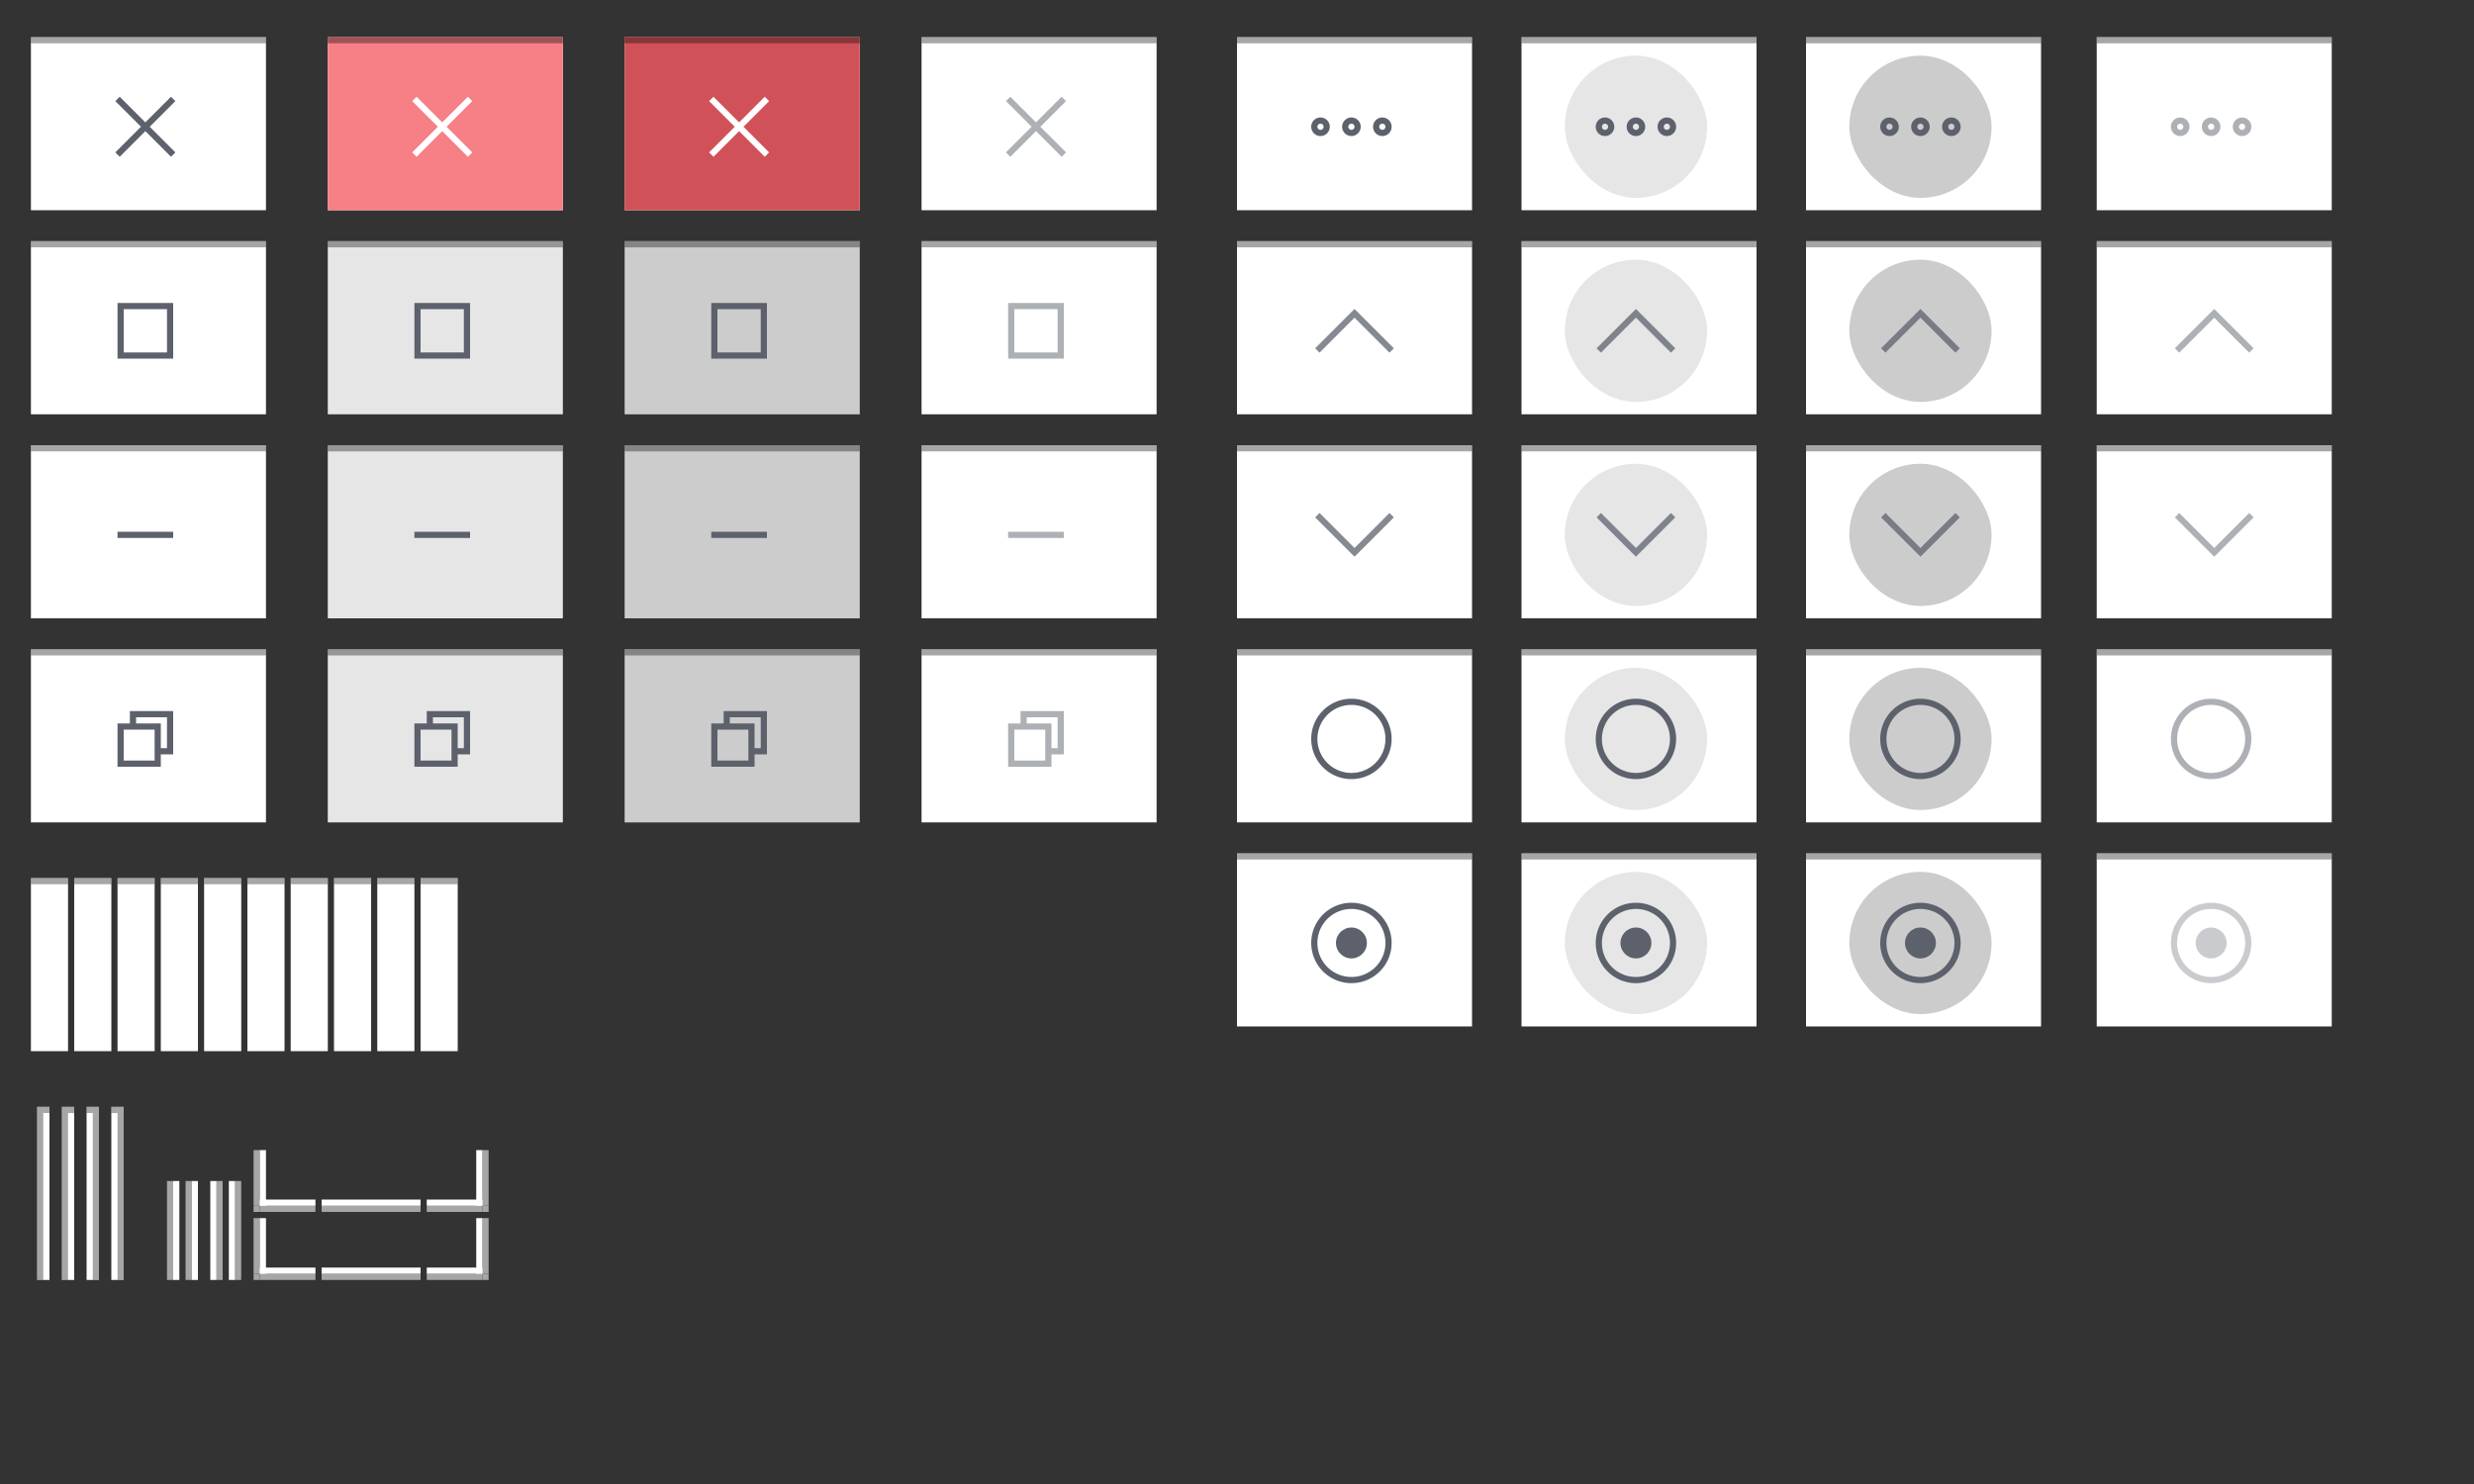 <?xml version="1.0" encoding="UTF-8" standalone="no"?>
<svg
   width="400"
   height="240"
   viewBox="0 0 400 240"
   id="svg2"
   version="1.1"
   inkscape:version="1.2.2 (b0a8486541, 2022-12-01)"
   sodipodi:docname="assets-Win-Light.svg"
   xmlns:inkscape="http://www.inkscape.org/namespaces/inkscape"
   xmlns:sodipodi="http://sodipodi.sourceforge.net/DTD/sodipodi-0.dtd"
   xmlns:xlink="http://www.w3.org/1999/xlink"
   xmlns="http://www.w3.org/2000/svg"
   xmlns:svg="http://www.w3.org/2000/svg"
   xmlns:rdf="http://www.w3.org/1999/02/22-rdf-syntax-ns#"
   xmlns:cc="http://creativecommons.org/ns#"
   xmlns:dc="http://purl.org/dc/elements/1.1/">
  <rect x="0" y="0" width="400" height="240" fill="#333333" stroke="none"/>
  <defs
     id="defs4" />
  <sodipodi:namedview
     id="base"
     pagecolor="#bbbbbb"
     bordercolor="#666666"
     borderopacity="1.0"
     inkscape:pageopacity="0"
     inkscape:pageshadow="2"
     inkscape:zoom="4"
     inkscape:cx="62.875"
     inkscape:cy="24.5"
     inkscape:document-units="px"
     inkscape:current-layer="layer1"
     showgrid="false"
     units="px"
     inkscape:snap-bbox="true"
     inkscape:bbox-paths="true"
     inkscape:bbox-nodes="true"
     inkscape:snap-bbox-edge-midpoints="true"
     inkscape:snap-bbox-midpoints="false"
     inkscape:object-paths="true"
     inkscape:snap-intersection-paths="false"
     inkscape:object-nodes="true"
     inkscape:snap-nodes="true"
     fit-margin-top="10"
     fit-margin-left="10"
     fit-margin-right="10"
     fit-margin-bottom="10"
     showguides="true"
     inkscape:guide-bbox="true"
     inkscape:window-width="1920"
     inkscape:window-height="1016"
     inkscape:window-x="0"
     inkscape:window-y="32"
     inkscape:window-maximized="1"
     inkscape:snap-global="true"
     inkscape:document-rotation="0"
     inkscape:showpageshadow="2"
     inkscape:pagecheckerboard="0"
     inkscape:deskcolor="#bbbbbb">
    <inkscape:grid
       type="xygrid"
       id="grid4136"
       originx="5"
       originy="-288" />
  </sodipodi:namedview>
  <g
     inkscape:label="Ebene 1"
     inkscape:groupmode="layer"
     id="layer1"
     transform="translate(5,-514.362)">
    <g
       id="bottom-left-active"
       transform="translate(-6,-29)">
      <path
         style="opacity:1;fill:#a6a6a6;fill-opacity:1;stroke:none;stroke-width:0.333;stroke-linecap:butt;stroke-linejoin:round;stroke-miterlimit:4;stroke-dasharray:none;stroke-dashoffset:0;stroke-opacity:1"
         d="m 42,738.362 v 0.667 0.333 H 42.333 43 v -1 z"
         id="123"
         inkscape:connector-curvature="0"
         sodipodi:nodetypes="ccccccc" />
      <path
         style="opacity:1;fill:#a6a6a6;fill-opacity:1;stroke:none;stroke-width:1;stroke-linecap:butt;stroke-linejoin:round;stroke-miterlimit:4;stroke-dasharray:none;stroke-dashoffset:0;stroke-opacity:1"
         d="m 42,729.362 v 6 3 H 42.333 43 v -9 z"
         id="path1037"
         inkscape:connector-curvature="0"
         sodipodi:nodetypes="ccccccc" />
      <path
         style="opacity:1;fill:#a6a6a6;fill-opacity:1;stroke:none;stroke-width:1;stroke-linecap:butt;stroke-linejoin:round;stroke-miterlimit:4;stroke-dasharray:none;stroke-dashoffset:0;stroke-opacity:1"
         d="M 52,738.362 H 46 43 v 0.333 0.667 h 9 z"
         id="path1039"
         inkscape:connector-curvature="0"
         sodipodi:nodetypes="ccccccc" />
      <path
         style="opacity:1;fill:#ffffff;fill-opacity:1;stroke:none;stroke-width:1;stroke-linecap:butt;stroke-linejoin:round;stroke-miterlimit:4;stroke-dasharray:none;stroke-dashoffset:0;stroke-opacity:1"
         d="m 43,729.362 v 6 3 H 43.333 44 v -9 z"
         id="path1072"
         inkscape:connector-curvature="0"
         sodipodi:nodetypes="ccccccc" />
      <path
         style="opacity:1;fill:#ffffff;fill-opacity:1;stroke:none;stroke-width:1;stroke-linecap:butt;stroke-linejoin:round;stroke-miterlimit:4;stroke-dasharray:none;stroke-dashoffset:0;stroke-opacity:1"
         d="M 52,737.362 H 46 43 v 0.333 0.667 h 9 z"
         id="path1074"
         inkscape:connector-curvature="0"
         sodipodi:nodetypes="ccccccc" />
    </g>
    <g
       id="bottom-left-inactive"
       transform="translate(-6,-29)">
      <path
         style="opacity:1;fill:#a6a6a6;fill-opacity:1;stroke:none;stroke-width:0.333;stroke-linecap:butt;stroke-linejoin:round;stroke-miterlimit:4;stroke-dasharray:none;stroke-dashoffset:0;stroke-opacity:1"
         d="m 42,749.362 v 0.667 0.333 H 42.333 43 v -1 z"
         id="567"
         inkscape:connector-curvature="0"
         sodipodi:nodetypes="ccccccc" />
      <path
         style="opacity:1;fill:#a6a6a6;fill-opacity:1;stroke:none;stroke-width:1;stroke-linecap:butt;stroke-linejoin:round;stroke-miterlimit:4;stroke-dasharray:none;stroke-dashoffset:0;stroke-opacity:1"
         d="m 42,740.362 v 6 3 H 42.333 43 v -9 z"
         id="path1041"
         inkscape:connector-curvature="0"
         sodipodi:nodetypes="ccccccc" />
      <path
         style="opacity:1;fill:#a6a6a6;fill-opacity:1;stroke:none;stroke-width:1;stroke-linecap:butt;stroke-linejoin:round;stroke-miterlimit:4;stroke-dasharray:none;stroke-dashoffset:0;stroke-opacity:1"
         d="M 52,749.362 H 46 43 v 0.333 0.667 h 9 z"
         id="path1043"
         inkscape:connector-curvature="0"
         sodipodi:nodetypes="ccccccc" />
      <path
         style="opacity:1;fill:#ffffff;fill-opacity:1;stroke:none;stroke-width:1;stroke-linecap:butt;stroke-linejoin:round;stroke-miterlimit:4;stroke-dasharray:none;stroke-dashoffset:0;stroke-opacity:1"
         d="M 52,748.362 H 46 43 v 0.333 0.667 h 9 z"
         id="path1076"
         inkscape:connector-curvature="0"
         sodipodi:nodetypes="ccccccc" />
      <path
         style="opacity:1;fill:#ffffff;fill-opacity:1;stroke:none;stroke-width:1;stroke-linecap:butt;stroke-linejoin:round;stroke-miterlimit:4;stroke-dasharray:none;stroke-dashoffset:0;stroke-opacity:1"
         d="m 43,740.362 v 6 3 H 43.333 44 v -9 z"
         id="path1078"
         inkscape:connector-curvature="0"
         sodipodi:nodetypes="ccccccc" />
    </g>
    <g
       id="bottom-right-active"
       transform="translate(-6,-29)">
      <path
         style="opacity:1;fill:#a6a6a6;fill-opacity:1;stroke:none;stroke-width:0.333;stroke-linecap:butt;stroke-linejoin:round;stroke-miterlimit:4;stroke-dasharray:none;stroke-dashoffset:0;stroke-opacity:1"
         d="m 79,738.362 v 1 H 79.667 80 v -0.333 -0.667 z"
         id="234"
         inkscape:connector-curvature="0"
         sodipodi:nodetypes="ccccccc" />
      <path
         style="opacity:1;fill:#a6a6a6;fill-opacity:1;stroke:none;stroke-width:1;stroke-linecap:butt;stroke-linejoin:round;stroke-miterlimit:4;stroke-dasharray:none;stroke-dashoffset:0;stroke-opacity:1"
         d="m 80,729.362 v 6 3 H 79.667 79 v -9 z"
         id="path1045"
         inkscape:connector-curvature="0"
         sodipodi:nodetypes="ccccccc" />
      <path
         style="opacity:1;fill:#a6a6a6;fill-opacity:1;stroke:none;stroke-width:1;stroke-linecap:butt;stroke-linejoin:round;stroke-miterlimit:4;stroke-dasharray:none;stroke-dashoffset:0;stroke-opacity:1"
         d="M 70,738.362 H 76 79 v 0.333 0.667 h -9 z"
         id="path1047"
         inkscape:connector-curvature="0"
         sodipodi:nodetypes="ccccccc" />
      <path
         style="opacity:1;fill:#ffffff;fill-opacity:1;stroke:none;stroke-width:1;stroke-linecap:butt;stroke-linejoin:round;stroke-miterlimit:4;stroke-dasharray:none;stroke-dashoffset:0;stroke-opacity:1"
         d="M 70,737.362 H 76 79 v 0.333 0.667 h -9 z"
         id="path1080"
         inkscape:connector-curvature="0"
         sodipodi:nodetypes="ccccccc" />
      <path
         style="opacity:1;fill:#ffffff;fill-opacity:1;stroke:none;stroke-width:1;stroke-linecap:butt;stroke-linejoin:round;stroke-miterlimit:4;stroke-dasharray:none;stroke-dashoffset:0;stroke-opacity:1"
         d="m 79,729.362 v 6 3 H 78.667 78 v -9 z"
         id="path1084"
         inkscape:connector-curvature="0"
         sodipodi:nodetypes="ccccccc" />
    </g>
    <g
       id="bottom-right-inactive"
       transform="translate(-6,-29)">
      <path
         style="opacity:1;fill:#a6a6a6;fill-opacity:1;stroke:none;stroke-width:0.333;stroke-linecap:butt;stroke-linejoin:round;stroke-miterlimit:4;stroke-dasharray:none;stroke-dashoffset:0;stroke-opacity:1"
         d="m 79,749.362 v 1 H 79.667 80 v -0.333 -0.667 z"
         id="345"
         inkscape:connector-curvature="0"
         sodipodi:nodetypes="ccccccc" />
      <path
         style="opacity:1;fill:#a6a6a6;fill-opacity:1;stroke:none;stroke-width:1;stroke-linecap:butt;stroke-linejoin:round;stroke-miterlimit:4;stroke-dasharray:none;stroke-dashoffset:0;stroke-opacity:1"
         d="m 80,740.362 v 6 3 H 79.667 79 v -9 z"
         id="path1049"
         inkscape:connector-curvature="0"
         sodipodi:nodetypes="ccccccc" />
      <path
         style="opacity:1;fill:#a6a6a6;fill-opacity:1;stroke:none;stroke-width:1;stroke-linecap:butt;stroke-linejoin:round;stroke-miterlimit:4;stroke-dasharray:none;stroke-dashoffset:0;stroke-opacity:1"
         d="M 70,749.362 H 76 79 v 0.333 0.667 h -9 z"
         id="path1051"
         inkscape:connector-curvature="0"
         sodipodi:nodetypes="ccccccc" />
      <path
         style="opacity:1;fill:#ffffff;fill-opacity:1;stroke:none;stroke-width:1;stroke-linecap:butt;stroke-linejoin:round;stroke-miterlimit:4;stroke-dasharray:none;stroke-dashoffset:0;stroke-opacity:1"
         d="M 70,748.362 H 76 79 v 0.333 0.667 h -9 z"
         id="path1082"
         inkscape:connector-curvature="0"
         sodipodi:nodetypes="ccccccc" />
      <path
         style="opacity:1;fill:#ffffff;fill-opacity:1;stroke:none;stroke-width:1;stroke-linecap:butt;stroke-linejoin:round;stroke-miterlimit:4;stroke-dasharray:none;stroke-dashoffset:0;stroke-opacity:1"
         d="m 79,740.362 v 6 3 H 78.667 78 v -9 z"
         id="path1086"
         inkscape:connector-curvature="0"
         sodipodi:nodetypes="ccccccc" />
    </g>
    <g
       id="left-active"
       transform="translate(-6,-29)">
      <rect
         style="opacity:1;fill:#a6a6a6;fill-opacity:1;stroke:none;stroke-width:1;stroke-linecap:butt;stroke-linejoin:round;stroke-miterlimit:4;stroke-dasharray:none;stroke-dashoffset:0;stroke-opacity:1"
         id="34234"
         width="1"
         height="16"
         x="-29"
         y="734.362"
         inkscape:label="#rect4138-3"
         transform="scale(-1,1)" />
      <rect
         style="opacity:1;fill:#ffffff;fill-opacity:1;stroke:none;stroke-width:1;stroke-linecap:butt;stroke-linejoin:round;stroke-miterlimit:4;stroke-dasharray:none;stroke-dashoffset:0;stroke-opacity:1"
         id="rect1045"
         width="1"
         height="16"
         x="-30"
         y="734.362"
         inkscape:label="#rect4138-3"
         transform="scale(-1,1)" />
    </g>
    <g
       id="left-inactive"
       transform="translate(-6,-29)">
      <rect
         style="opacity:1;fill:#a6a6a6;fill-opacity:1;stroke:none;stroke-width:1;stroke-linecap:butt;stroke-linejoin:round;stroke-miterlimit:4;stroke-dasharray:none;stroke-dashoffset:0;stroke-opacity:1"
         id="2445"
         width="1"
         height="16"
         x="-32"
         y="734.362"
         inkscape:label="#rect4138-3"
         transform="scale(-1,1)" />
      <rect
         style="opacity:1;fill:#ffffff;fill-opacity:1;stroke:none;stroke-width:1;stroke-linecap:butt;stroke-linejoin:round;stroke-miterlimit:4;stroke-dasharray:none;stroke-dashoffset:0;stroke-opacity:1"
         id="rect1047"
         width="1"
         height="16"
         x="-33"
         y="734.362"
         inkscape:label="#rect4138-3"
         transform="scale(-1,1)" />
    </g>
    <g
       id="right-active"
       transform="translate(-6,-29)">
      <rect
         style="opacity:1;fill:#a6a6a6;fill-opacity:1;stroke:none;stroke-width:1;stroke-linecap:butt;stroke-linejoin:round;stroke-miterlimit:4;stroke-dasharray:none;stroke-dashoffset:0;stroke-opacity:1"
         id="54656"
         width="1"
         height="16"
         x="-37"
         y="734.362"
         inkscape:label="#rect4138-3"
         transform="scale(-1,1)" />
      <rect
         style="opacity:1;fill:#ffffff;fill-opacity:1;stroke:none;stroke-width:1;stroke-linecap:butt;stroke-linejoin:round;stroke-miterlimit:4;stroke-dasharray:none;stroke-dashoffset:0;stroke-opacity:1"
         id="rect1049"
         width="1"
         height="16"
         x="-36"
         y="734.362"
         inkscape:label="#rect4138-3"
         transform="scale(-1,1)" />
    </g>
    <g
       id="right-inactive"
       transform="translate(-6,-29)">
      <rect
         style="opacity:1;fill:#a6a6a6;fill-opacity:1;stroke:none;stroke-width:1;stroke-linecap:butt;stroke-linejoin:round;stroke-miterlimit:4;stroke-dasharray:none;stroke-dashoffset:0;stroke-opacity:1"
         id="8657"
         width="1"
         height="16"
         x="-40"
         y="734.362"
         inkscape:label="#rect4138-3"
         transform="scale(-1,1)" />
      <rect
         style="opacity:1;fill:#ffffff;fill-opacity:1;stroke:none;stroke-width:1;stroke-linecap:butt;stroke-linejoin:round;stroke-miterlimit:4;stroke-dasharray:none;stroke-dashoffset:0;stroke-opacity:1"
         id="rect1051"
         width="1"
         height="16"
         x="-39"
         y="734.362"
         inkscape:label="#rect4138-3"
         transform="scale(-1,1)" />
    </g>
    <g
       id="bottom-active"
       transform="translate(-6,-29)">
      <rect
         style="opacity:1;fill:#a6a6a6;fill-opacity:1;stroke:none;stroke-width:0.577;stroke-linecap:butt;stroke-linejoin:round;stroke-miterlimit:4;stroke-dasharray:none;stroke-dashoffset:0;stroke-opacity:1"
         id="5545"
         width="1"
         height="16"
         x="-739.362"
         y="-69"
         inkscape:label="#rect4138-3"
         transform="matrix(0,-1,-1,0,0,0)" />
      <rect
         style="opacity:1;fill:#ffffff;fill-opacity:1;stroke:none;stroke-width:0.577;stroke-linecap:butt;stroke-linejoin:round;stroke-miterlimit:4;stroke-dasharray:none;stroke-dashoffset:0;stroke-opacity:1"
         id="rect1088"
         width="1"
         height="16"
         x="-738.362"
         y="-69"
         inkscape:label="#rect4138-3"
         transform="matrix(0,-1,-1,0,0,0)" />
    </g>
    <g
       id="bottom-inactive"
       transform="translate(-6,-18)">
      <rect
         style="opacity:1;fill:#a6a6a6;fill-opacity:1;stroke:none;stroke-width:0.577;stroke-linecap:butt;stroke-linejoin:round;stroke-miterlimit:4;stroke-dasharray:none;stroke-dashoffset:0;stroke-opacity:1"
         id="rect1094"
         width="1"
         height="16"
         x="-739.362"
         y="-69"
         inkscape:label="#rect4138-3"
         transform="matrix(0,-1,-1,0,0,0)" />
      <rect
         style="opacity:1;fill:#ffffff;fill-opacity:1;stroke:none;stroke-width:0.577;stroke-linecap:butt;stroke-linejoin:round;stroke-miterlimit:4;stroke-dasharray:none;stroke-dashoffset:0;stroke-opacity:1"
         id="rect1096"
         width="1"
         height="16"
         x="-738.362"
         y="-69"
         inkscape:label="#rect4138-3"
         transform="matrix(0,-1,-1,0,0,0)" />
    </g>
    <use
       x="0"
       y="0"
       xlink:href="#g4206"
       id="title-1-active"
       transform="matrix(0.158,0,0,1,-0.158,99)"
       width="100%"
       height="100%"
       inkscape:label="#use4212"
       style="stroke-width:1.063" />
    <use
       x="0"
       y="0"
       xlink:href="#title-1-active"
       id="title-2-active"
       transform="translate(7)"
       width="100%"
       height="100%"
       inkscape:label="#use5296" />
    <use
       x="0"
       y="0"
       xlink:href="#title-1-active"
       id="title-3-active"
       transform="translate(14)"
       width="100%"
       height="100%"
       inkscape:label="#use5298" />
    <use
       x="0"
       y="0"
       xlink:href="#title-1-active"
       id="title-4-active"
       transform="translate(21)"
       width="100%"
       height="100%"
       inkscape:label="#use5300" />
    <use
       x="0"
       y="0"
       xlink:href="#title-1-active"
       id="title-5-active"
       transform="translate(28)"
       width="100%"
       height="100%"
       inkscape:label="#use5302" />
    <use
       x="0"
       y="0"
       xlink:href="#title-1-active"
       id="title-1-inactive"
       transform="translate(35)"
       width="100%"
       height="100%"
       inkscape:label="#use5304" />
    <use
       x="0"
       y="0"
       xlink:href="#title-1-active"
       id="title-2-inactive"
       transform="translate(42)"
       width="100%"
       height="100%"
       inkscape:label="#use5306" />
    <use
       x="0"
       y="0"
       xlink:href="#title-1-active"
       id="title-3-inactive"
       transform="translate(49)"
       width="100%"
       height="100%"
       inkscape:label="#use5308" />
    <use
       x="0"
       y="0"
       xlink:href="#title-1-active"
       id="title-4-inactive"
       transform="translate(56)"
       width="100%"
       height="100%"
       inkscape:label="#use5310" />
    <use
       x="0"
       y="0"
       xlink:href="#title-1-active"
       id="title-5-inactive"
       transform="translate(63)"
       width="100%"
       height="100%"
       inkscape:label="#use5312" />
    <g
       id="top-left-active"
       inkscape:label="#g5352"
       transform="translate(-4,-33)">
      <path
         id="rect4138-9"
         d="m 6,174 -1,-1e-5 V 175 202 h 2 v -28 z"
         style="opacity:1;fill:#ffffff;fill-opacity:1;stroke:none;stroke-width:1;stroke-linecap:butt;stroke-linejoin:round;stroke-miterlimit:4;stroke-dasharray:none;stroke-dashoffset:0;stroke-opacity:1"
         inkscape:connector-curvature="0"
         transform="translate(0,552.362)"
         sodipodi:nodetypes="ccccccc" />
      <rect
         y="726.362"
         x="6"
         height="1"
         width="1"
         id="rect5348"
         style="opacity:0.35;fill:#000000;fill-opacity:1;stroke:none;stroke-width:1;stroke-linecap:butt;stroke-linejoin:round;stroke-miterlimit:4;stroke-dasharray:none;stroke-dashoffset:0;stroke-opacity:1" />
      <rect
         y="726.362"
         x="5.001"
         height="28"
         width="0.998"
         id="rect5350"
         style="opacity:0.35;fill:#000000;fill-opacity:1;stroke:none;stroke-width:5.285;stroke-linecap:butt;stroke-linejoin:round;stroke-miterlimit:4;stroke-dasharray:none;stroke-dashoffset:0;stroke-opacity:1" />
    </g>
    <use
       x="0"
       y="0"
       xlink:href="#top-left-active"
       id="top-left-inactive"
       transform="translate(4,-2.3617188e-5)"
       width="100%"
       height="100%"
       inkscape:label="#use5357" />
    <use
       x="0"
       y="0"
       xlink:href="#top-left-active"
       id="top-right-active"
       transform="matrix(-1,0,0,1,12,-2.3617188e-5)"
       width="100%"
       height="100%"
       inkscape:label="#use5359" />
    <use
       x="0"
       y="0"
       xlink:href="#top-left-active"
       id="top-right-inactive"
       transform="matrix(-1,0,0,1,16,-2.3617188e-5)"
       width="100%"
       height="100%"
       inkscape:label="#use5361" />
    <g
       id="hide-inactive"
       inkscape:label="#g290"
       transform="translate(44,-37)">
      <use
         height="100%"
         width="100%"
         transform="translate(99,66)"
         id="use4238"
         xlink:href="#g4206"
         y="0"
         x="0" />
      <g
         inkscape:label="#g630"
         style="display:inline;opacity:0.5"
         transform="translate(177,1320)"
         id="titlebutton-minimize-backdrop-c">
        <rect
           style="opacity:0;fill:#1f1f1f;fill-opacity:0.098;stroke:none;stroke-width:0.92;stroke-linecap:round;stroke-linejoin:miter;stroke-miterlimit:4;stroke-dasharray:none;stroke-opacity:1;paint-order:stroke fill markers"
           id="rect626"
           width="23"
           height="23"
           x="-70"
           y="-693.638"
           ry="11.5" />
        <rect
           style="opacity:1;fill:#5c616c;fill-opacity:1;stroke:none;stroke-width:0.471;stroke-linecap:round;stroke-linejoin:miter;stroke-miterlimit:4;stroke-dasharray:none;stroke-opacity:0.494;paint-order:stroke fill markers"
           id="rect628"
           width="9"
           height="1"
           x="-63"
           y="-682.638"
           ry="1.1965401e-05" />
      </g>
    </g>
    <g
       id="maximize-inactive"
       inkscape:label="#g266"
       transform="translate(44,-37)">
      <use
         height="100%"
         width="100%"
         transform="translate(99,33)"
         id="use4232"
         xlink:href="#g4206"
         y="0"
         x="0" />
      <g
         inkscape:label="#g636"
         style="display:inline;opacity:0.5"
         transform="translate(140,1288)"
         id="titlebutton-maximize-backdrop-c">
        <rect
           ry="11.5"
           y="-694.638"
           x="-33"
           height="23"
           width="23"
           id="rect632"
           style="opacity:0;fill:#1f1f1f;fill-opacity:0.098;stroke:none;stroke-width:0.92;stroke-linecap:round;stroke-linejoin:miter;stroke-miterlimit:4;stroke-dasharray:none;stroke-opacity:1;paint-order:stroke fill markers" />
        <path
           style="opacity:1;fill:#5c616c;fill-opacity:1;stroke:none;stroke-width:0.451;stroke-linecap:round;stroke-linejoin:miter;stroke-miterlimit:4;stroke-dasharray:none;stroke-opacity:0.494;paint-order:stroke fill markers"
           d="m -26,-687.638 v 9 h 9 v -9 z m 1,1 h 7 v 7 h -7 z"
           id="path634"
           inkscape:connector-curvature="0"
           sodipodi:nodetypes="cccccccccc" />
      </g>
    </g>
    <g
       id="close-inactive"
       inkscape:label="#g227"
       transform="translate(44,-37)">
      <use
         height="100%"
         width="100%"
         transform="translate(99,-2.2617187e-5)"
         id="use4218"
         xlink:href="#g4206"
         y="0"
         x="0" />
      <g
         inkscape:label="#g648"
         style="display:inline;opacity:0.5"
         transform="translate(98,1255)"
         id="titlebutton-close-backdrop-c">
        <rect
           style="opacity:0;fill:#ff5555;fill-opacity:1;stroke:none;stroke-width:0.92;stroke-linecap:round;stroke-linejoin:miter;stroke-miterlimit:4;stroke-dasharray:none;stroke-opacity:1;paint-order:stroke fill markers"
           id="rect644"
           width="23"
           height="23"
           x="9"
           y="-694.638"
           ry="11.5" />
        <path
           style="opacity:1;fill:#5c616c;fill-opacity:1;stroke:none;stroke-width:0.561;stroke-linecap:round;stroke-linejoin:miter;stroke-miterlimit:4;stroke-dasharray:none;stroke-opacity:0.494;paint-order:stroke fill markers"
           d="m 16.354,-687.991 -0.707,0.707 4.146,4.146 -4.146,4.146 0.707,0.707 4.146,-4.146 4.146,4.146 0.707,-0.707 -4.146,-4.146 4.146,-4.146 -0.707,-0.707 -4.146,4.146 z"
           id="path646"
           inkscape:connector-curvature="0" />
      </g>
    </g>
    <g
       id="hide-active"
       inkscape:label="#g1323"
       transform="translate(-1,-37)">
      <use
         height="100%"
         width="100%"
         transform="translate(0,66)"
         id="use4234"
         xlink:href="#g4206"
         y="0"
         x="0" />
      <g
         inkscape:label="#g678"
         id="titlebutton-minimize-c"
         transform="translate(78,1320)"
         style="display:inline">
        <rect
           ry="11.5"
           y="-693.638"
           x="-70"
           height="23"
           width="23"
           id="rect674"
           style="opacity:0;fill:#1f1f1f;fill-opacity:0.098;stroke:none;stroke-width:0.92;stroke-linecap:round;stroke-linejoin:miter;stroke-miterlimit:4;stroke-dasharray:none;stroke-opacity:1;paint-order:stroke fill markers" />
        <rect
           ry="1.1965401e-05"
           y="-682.638"
           x="-63"
           height="1"
           width="9"
           id="rect676"
           style="opacity:1;fill:#5c616c;fill-opacity:1;stroke:none;stroke-width:0.471;stroke-linecap:round;stroke-linejoin:miter;stroke-miterlimit:4;stroke-dasharray:none;stroke-opacity:0.494;paint-order:stroke fill markers" />
      </g>
    </g>
    <g
       id="maximize-active"
       inkscape:label="#g233"
       transform="translate(-1,-37)">
      <use
         height="100%"
         width="100%"
         transform="translate(0,33)"
         id="use4220"
         xlink:href="#g4206"
         y="0"
         x="0" />
      <g
         inkscape:label="#g684"
         id="titlebutton-maximize-c"
         transform="translate(41,1288)"
         style="display:inline">
        <rect
           style="opacity:0;fill:#1f1f1f;fill-opacity:0.098;stroke:none;stroke-width:0.92;stroke-linecap:round;stroke-linejoin:miter;stroke-miterlimit:4;stroke-dasharray:none;stroke-opacity:1;paint-order:stroke fill markers"
           id="rect680"
           width="23"
           height="23"
           x="-33"
           y="-694.638"
           ry="11.5" />
        <path
           sodipodi:nodetypes="cccccccccc"
           inkscape:connector-curvature="0"
           id="path682"
           d="m -26,-687.638 v 9 h 9 v -9 z m 1,1 h 7 v 7 h -7 z"
           style="opacity:1;fill:#5c616c;fill-opacity:1;stroke:none;stroke-width:0.451;stroke-linecap:round;stroke-linejoin:miter;stroke-miterlimit:4;stroke-dasharray:none;stroke-opacity:0.494;paint-order:stroke fill markers" />
      </g>
    </g>
    <g
       id="close-active"
       inkscape:label="#g209"
       transform="translate(-1,-37)">
      <g
         style="opacity:1"
         id="g4206">
        <rect
           style="opacity:1;fill:#ffffff;fill-opacity:1;stroke:none;stroke-width:1;stroke-linecap:butt;stroke-linejoin:round;stroke-miterlimit:4;stroke-dasharray:none;stroke-dashoffset:0;stroke-opacity:1"
           id="rect4138"
           width="38"
           height="28"
           x="1"
           y="557.362" />
        <rect
           style="opacity:0.35;fill:#000000;fill-opacity:1;stroke:none;stroke-width:1;stroke-linecap:butt;stroke-linejoin:round;stroke-miterlimit:4;stroke-dasharray:none;stroke-dashoffset:0;stroke-opacity:1"
           id="rect4204"
           width="38"
           height="1"
           x="1"
           y="557.362" />
      </g>
      <g
         inkscape:label="#g696"
         id="titlebutton-close-c"
         transform="translate(-1,1255)"
         style="display:inline">
        <rect
           ry="11.5"
           y="-694.638"
           x="9"
           height="23"
           width="23"
           id="rect692"
           style="opacity:0;fill:#ff5555;fill-opacity:1;stroke:none;stroke-width:0.92;stroke-linecap:round;stroke-linejoin:miter;stroke-miterlimit:4;stroke-dasharray:none;stroke-opacity:1;paint-order:stroke fill markers" />
        <path
           inkscape:connector-curvature="0"
           id="path694"
           d="m 16.354,-687.991 -0.707,0.707 4.146,4.146 -4.146,4.146 0.707,0.707 4.146,-4.146 4.146,4.146 0.707,-0.707 -4.146,-4.146 4.146,-4.146 -0.707,-0.707 -4.146,4.146 z"
           style="opacity:1;fill:#5c616c;fill-opacity:1;stroke:none;stroke-width:0.561;stroke-linecap:round;stroke-linejoin:miter;stroke-miterlimit:4;stroke-dasharray:none;stroke-opacity:0.494;paint-order:stroke fill markers" />
      </g>
    </g>
    <g
       id="maximize-toggled-active"
       inkscape:label="#g1051"
       transform="translate(-1,-37)">
      <g
         transform="translate(0,66)"
         id="g233"
         inkscape:label="#g233">
        <use
           height="100%"
           width="100%"
           transform="translate(0,33)"
           id="use4220-6"
           xlink:href="#g4206"
           y="0"
           x="0" />
        <g
           inkscape:label="#g684"
           id="titlebutton-maximize-c-9"
           transform="translate(41,1288)"
           style="display:inline">
          <rect
             style="opacity:0;fill:#1f1f1f;fill-opacity:0.098;stroke:none;stroke-width:0.92;stroke-linecap:round;stroke-linejoin:miter;stroke-miterlimit:4;stroke-dasharray:none;stroke-opacity:1;paint-order:stroke fill markers"
             id="rect680-3"
             width="23"
             height="23"
             x="-33"
             y="-694.638"
             ry="11.5" />
        </g>
      </g>
      <path
         style="display:inline;opacity:1;fill:#5c616c;fill-opacity:1;stroke:none;stroke-width:0.35;stroke-linecap:round;stroke-linejoin:miter;stroke-miterlimit:4;stroke-dasharray:none;stroke-opacity:0.494;paint-order:stroke fill markers"
         d="m 17,666.362 v 2 h -2 v 7 l 7,1e-5 v -2 h 2 v -7 z m 1,1 h 5 v 5 h -1 v -4 h -4 z m -2,2 h 5 v 5 h -5 z"
         id="path664-8"
         inkscape:connector-curvature="0"
         sodipodi:nodetypes="ccccccccccccccccccccc" />
    </g>
    <g
       id="maximize-toggled-inactive"
       inkscape:label="#g1090"
       transform="translate(44,-37)">
      <g
         inkscape:label="#g1275"
         id="g1275">
        <g
           inkscape:label="#g266"
           id="maximize-inactive-3"
           transform="translate(0,66)">
          <use
             x="0"
             y="0"
             xlink:href="#g4206"
             id="use4232-2"
             transform="translate(99,33)"
             width="100%"
             height="100%" />
          <g
             id="titlebutton-maximize-backdrop-c-0"
             transform="translate(140,1288)"
             style="display:inline;opacity:0.5"
             inkscape:label="#g636">
            <rect
               style="opacity:0;fill:#1f1f1f;fill-opacity:0.098;stroke:none;stroke-width:0.92;stroke-linecap:round;stroke-linejoin:miter;stroke-miterlimit:4;stroke-dasharray:none;stroke-opacity:1;paint-order:stroke fill markers"
               id="rect632-6"
               width="23"
               height="23"
               x="-33"
               y="-694.638"
               ry="11.5" />
          </g>
        </g>
      </g>
      <path
         style="display:inline;opacity:1;fill:#adb0b5;fill-opacity:1;stroke:none;stroke-width:0.35;stroke-linecap:round;stroke-linejoin:miter;stroke-miterlimit:4;stroke-dasharray:none;stroke-opacity:0.494;paint-order:stroke fill markers"
         d="m 116,666.362 v 2 h -2 v 7 l 7,1e-5 v -2 h 2 v -7 z m 1,1 h 5 v 5 h -1 v -4 h -4 z m -2,2 h 5 v 5 h -5 z"
         id="path664-8-56"
         inkscape:connector-curvature="0"
         sodipodi:nodetypes="ccccccccccccccccccccc" />
    </g>
    <g
       transform="translate(14,-37)"
       id="hide-prelight"
       inkscape:label="#g278">
      <use
         height="100%"
         width="100%"
         transform="translate(33,66)"
         id="use4226"
         xlink:href="#g4206"
         y="0"
         x="0" />
      <g
         inkscape:label="#g588"
         transform="translate(111,1320)"
         id="titlebutton-minimize-hover-c"
         style="display:inline">
        <rect
           style="opacity:1;fill:#000000;fill-opacity:0.098;stroke:none;stroke-width:0.92;stroke-linecap:round;stroke-linejoin:miter;stroke-miterlimit:4;stroke-dasharray:none;stroke-opacity:1;paint-order:stroke fill markers"
           id="rect573"
           width="38"
           height="28"
           x="-77"
           y="-696.638"
           ry="0" />
        <rect
           style="opacity:1;fill:#5c616c;fill-opacity:1;stroke:none;stroke-width:0.471;stroke-linecap:round;stroke-linejoin:miter;stroke-miterlimit:4;stroke-dasharray:none;stroke-opacity:0.494;paint-order:stroke fill markers"
           id="rect509"
           width="9"
           height="1"
           x="-63"
           y="-682.638"
           ry="1.1965401e-05" />
      </g>
    </g>
    <g
       transform="translate(14,-37)"
       id="maximize-prelight"
       inkscape:label="#g254">
      <use
         height="100%"
         width="100%"
         transform="translate(33,33)"
         id="use4222"
         xlink:href="#g4206"
         y="0"
         x="0" />
      <g
         transform="translate(40,592.362)"
         id="g4569"
         style="enable-background:new">
        <g
           inkscape:label="Ebene 1"
           id="layer1-2"
           transform="translate(0,-1028.362)">
          <g
             style="display:inline"
             id="titlebutton-max-hover"
             inkscape:label="#g6284"
             transform="translate(-509,1218)">
            <g
               id="g4891"
               style="display:inline;opacity:1"
               transform="translate(-781,-432.638)">
              <g
                 id="g4806-9"
                 transform="translate(1294,247)"
                 style="fill:#c0e3ff;fill-opacity:1">
                <g
                   transform="translate(-81,-967)"
                   style="display:inline;fill:#c0e3ff;fill-opacity:1"
                   inkscape:label="status"
                   id="layer9-78-7" />
                <g
                   transform="translate(-81,-967)"
                   inkscape:label="devices"
                   id="layer10-3-3"
                   style="fill:#c0e3ff;fill-opacity:1" />
                <g
                   transform="translate(-81,-967)"
                   inkscape:label="apps"
                   id="layer11-19-75"
                   style="fill:#c0e3ff;fill-opacity:1" />
                <g
                   transform="translate(-81,-967)"
                   inkscape:label="places"
                   id="layer13-4-9"
                   style="fill:#c0e3ff;fill-opacity:1" />
                <g
                   transform="translate(-81,-967)"
                   inkscape:label="mimetypes"
                   id="layer14-8-5"
                   style="fill:#c0e3ff;fill-opacity:1" />
                <g
                   transform="translate(-81,-967)"
                   style="display:inline;fill:#c0e3ff;fill-opacity:1"
                   inkscape:label="emblems"
                   id="layer15-5-8" />
                <g
                   transform="translate(-81,-967)"
                   style="display:inline;fill:#c0e3ff;fill-opacity:1"
                   inkscape:label="emotes"
                   id="g71291-1-7" />
                <g
                   transform="translate(-81,-967)"
                   style="display:inline;fill:#c0e3ff;fill-opacity:1"
                   inkscape:label="categories"
                   id="g4953-7-1" />
                <g
                   transform="translate(-81,-967)"
                   style="display:inline;fill:#c0e3ff;fill-opacity:1"
                   inkscape:label="actions"
                   id="layer12-3-0" />
              </g>
            </g>
            <rect
               y="-185.638"
               x="513"
               height="16"
               width="16"
               id="rect17883-0"
               style="display:inline;opacity:1;fill:none;fill-opacity:1;stroke:none;stroke-width:1;stroke-linecap:butt;stroke-linejoin:miter;stroke-miterlimit:4;stroke-dasharray:none;stroke-dashoffset:0;stroke-opacity:0" />
          </g>
        </g>
      </g>
      <g
         inkscape:label="#g592"
         transform="translate(74,1288)"
         id="titlebutton-maximize-hover-c"
         style="display:inline">
        <rect
           ry="0"
           y="-697.638"
           x="-40"
           height="28"
           width="38"
           id="rect575"
           style="opacity:1;fill:#000000;fill-opacity:0.098;stroke:none;stroke-width:0.92;stroke-linecap:round;stroke-linejoin:miter;stroke-miterlimit:4;stroke-dasharray:none;stroke-opacity:1;paint-order:stroke fill markers" />
        <path
           style="opacity:1;fill:#5c616c;fill-opacity:1;stroke:none;stroke-width:0.451;stroke-linecap:round;stroke-linejoin:miter;stroke-miterlimit:4;stroke-dasharray:none;stroke-opacity:0.494;paint-order:stroke fill markers"
           d="m -26,-687.638 v 9 h 9 v -9 z m 1,1 h 7 v 7 h -7 z"
           id="path515"
           inkscape:connector-curvature="0"
           sodipodi:nodetypes="cccccccccc" />
      </g>
    </g>
    <g
       transform="translate(14,-37)"
       id="close-prelight"
       inkscape:label="#g215">
      <use
         height="100%"
         width="100%"
         transform="translate(33,-2.2617187e-5)"
         id="use4214"
         xlink:href="#g4206"
         y="0"
         x="0" />
      <g
         inkscape:label="#g596"
         transform="translate(32,1255)"
         id="titlebutton-close-hover-c"
         style="display:inline">
        <rect
           style="opacity:1;fill:#f68086;fill-opacity:1;stroke:none;stroke-width:0.92;stroke-linecap:round;stroke-linejoin:miter;stroke-miterlimit:4;stroke-dasharray:none;stroke-opacity:1;paint-order:stroke fill markers"
           id="rect577"
           width="38"
           height="28"
           x="2"
           y="-697.638"
           ry="0" />
        <path
           style="opacity:1;fill:#ffffff;fill-opacity:1;stroke:none;stroke-width:0.561;stroke-linecap:round;stroke-linejoin:miter;stroke-miterlimit:4;stroke-dasharray:none;stroke-opacity:0.494;paint-order:stroke fill markers"
           d="m 16.354,-687.991 -0.707,0.707 4.146,4.146 -4.146,4.146 0.707,0.707 4.146,-4.146 4.146,4.146 0.707,-0.707 -4.146,-4.146 4.146,-4.146 -0.707,-0.707 -4.146,4.146 z"
           id="rect579"
           inkscape:connector-curvature="0" />
        <rect
           ry="0"
           y="-697.638"
           x="2"
           height="1"
           width="38"
           id="rect4722"
           style="opacity:0.35;fill:#000000;fill-opacity:1;stroke:none;stroke-width:0.92;stroke-linecap:round;stroke-linejoin:miter;stroke-miterlimit:4;stroke-dasharray:none;stroke-opacity:1;paint-order:stroke fill markers" />
      </g>
    </g>
    <g
       transform="translate(29,-37)"
       id="hide-pressed"
       inkscape:label="#g284">
      <use
         height="100%"
         width="100%"
         transform="translate(66,66)"
         id="use4236"
         xlink:href="#g4206"
         y="0"
         x="0" />
      <g
         id="titlebutton-minimize-active-c"
         transform="translate(144,1320)"
         style="display:inline">
        <rect
           ry="0"
           y="-696.638"
           x="-77"
           height="28"
           width="38"
           id="rect650"
           style="opacity:1;fill:#000000;fill-opacity:0.2;stroke:none;stroke-width:0.92;stroke-linecap:round;stroke-linejoin:miter;stroke-miterlimit:4;stroke-dasharray:none;stroke-opacity:1;paint-order:stroke fill markers" />
        <rect
           ry="1.1965401e-05"
           y="-682.638"
           x="-63"
           height="1"
           width="9"
           id="rect652"
           style="opacity:1;fill:#5c616c;fill-opacity:1;stroke:none;stroke-width:0.471;stroke-linecap:round;stroke-linejoin:miter;stroke-miterlimit:4;stroke-dasharray:none;stroke-opacity:0.494;paint-order:stroke fill markers" />
      </g>
    </g>
    <g
       transform="translate(29,-37)"
       id="maximize-pressed"
       inkscape:label="#g260">
      <use
         height="100%"
         width="100%"
         transform="translate(66,33)"
         id="use4228"
         xlink:href="#g4206"
         y="0"
         x="0" />
      <g
         inkscape:label="#g660"
         id="titlebutton-maximize-active-c"
         transform="translate(107,1288)"
         style="display:inline">
        <rect
           style="opacity:1;fill:#000000;fill-opacity:0.2;stroke:none;stroke-width:0.92;stroke-linecap:round;stroke-linejoin:miter;stroke-miterlimit:4;stroke-dasharray:none;stroke-opacity:1;paint-order:stroke fill markers"
           id="rect656"
           width="38"
           height="28"
           x="-40"
           y="-697.638"
           ry="0" />
        <path
           sodipodi:nodetypes="cccccccccc"
           inkscape:connector-curvature="0"
           id="path658"
           d="m -26,-687.638 v 9 h 9 v -9 z m 1,1 h 7 v 7 h -7 z"
           style="opacity:1;fill:#5c616c;fill-opacity:1;stroke:none;stroke-width:0.451;stroke-linecap:round;stroke-linejoin:miter;stroke-miterlimit:4;stroke-dasharray:none;stroke-opacity:0.494;paint-order:stroke fill markers" />
      </g>
    </g>
    <g
       transform="translate(29,-37)"
       id="close-pressed"
       inkscape:label="#g221">
      <use
         height="100%"
         width="100%"
         transform="translate(66,-2.2617187e-5)"
         id="use4216"
         xlink:href="#g4206"
         y="0"
         x="0" />
      <g
         inkscape:label="#g672"
         id="titlebutton-close-active-c"
         transform="translate(65,1255)"
         style="display:inline">
        <rect
           ry="0"
           y="-697.638"
           x="2"
           height="28"
           width="38"
           id="rect668"
           style="opacity:1;fill:#d05258;fill-opacity:1;stroke:none;stroke-width:0.92;stroke-linecap:round;stroke-linejoin:miter;stroke-miterlimit:4;stroke-dasharray:none;stroke-opacity:1;paint-order:stroke fill markers" />
        <path
           inkscape:connector-curvature="0"
           id="path670"
           d="m 16.354,-687.991 -0.707,0.707 4.146,4.146 -4.146,4.146 0.707,0.707 4.146,-4.146 4.146,4.146 0.707,-0.707 -4.146,-4.146 4.146,-4.146 -0.707,-0.707 -4.146,4.146 z"
           style="opacity:1;fill:#ffffff;fill-opacity:1;stroke:none;stroke-width:0.561;stroke-linecap:round;stroke-linejoin:miter;stroke-miterlimit:4;stroke-dasharray:none;stroke-opacity:0.494;paint-order:stroke fill markers" />
        <rect
           style="opacity:0.35;fill:#000000;fill-opacity:1;stroke:none;stroke-width:0.92;stroke-linecap:round;stroke-linejoin:miter;stroke-miterlimit:4;stroke-dasharray:none;stroke-opacity:1;paint-order:stroke fill markers"
           id="rect4724"
           width="38"
           height="1"
           x="2"
           y="-697.638"
           ry="0" />
      </g>
    </g>
    <g
       transform="translate(14,-37)"
       id="maximize-toggled-prelight"
       inkscape:label="#g1074">
      <g
         inkscape:label="#g1261"
         id="g1261">
        <g
           inkscape:label="#g254"
           id="maximize-prelight-7"
           transform="translate(0,66)">
          <use
             x="0"
             y="0"
             xlink:href="#g4206"
             id="use4222-3"
             transform="translate(33,33)"
             width="100%"
             height="100%" />
          <g
             style="enable-background:new"
             id="g4569-6"
             transform="translate(40,592.362)">
            <g
               transform="translate(0,-1028.362)"
               id="layer1-2-1"
               inkscape:label="Ebene 1">
              <g
                 transform="translate(-509,1218)"
                 inkscape:label="#g6284"
                 id="titlebutton-max-hover-2"
                 style="display:inline">
                <g
                   transform="translate(-781,-432.638)"
                   style="display:inline;opacity:1"
                   id="g4891-9">
                  <g
                     style="fill:#c0e3ff;fill-opacity:1"
                     transform="translate(1294,247)"
                     id="g4806-9-3">
                    <g
                       id="layer9-78-7-1"
                       inkscape:label="status"
                       style="display:inline;fill:#c0e3ff;fill-opacity:1"
                       transform="translate(-81,-967)" />
                    <g
                       style="fill:#c0e3ff;fill-opacity:1"
                       id="layer10-3-3-9"
                       inkscape:label="devices"
                       transform="translate(-81,-967)" />
                    <g
                       style="fill:#c0e3ff;fill-opacity:1"
                       id="layer11-19-75-4"
                       inkscape:label="apps"
                       transform="translate(-81,-967)" />
                    <g
                       style="fill:#c0e3ff;fill-opacity:1"
                       id="layer13-4-9-7"
                       inkscape:label="places"
                       transform="translate(-81,-967)" />
                    <g
                       style="fill:#c0e3ff;fill-opacity:1"
                       id="layer14-8-5-8"
                       inkscape:label="mimetypes"
                       transform="translate(-81,-967)" />
                    <g
                       id="layer15-5-8-4"
                       inkscape:label="emblems"
                       style="display:inline;fill:#c0e3ff;fill-opacity:1"
                       transform="translate(-81,-967)" />
                    <g
                       id="g71291-1-7-5"
                       inkscape:label="emotes"
                       style="display:inline;fill:#c0e3ff;fill-opacity:1"
                       transform="translate(-81,-967)" />
                    <g
                       id="g4953-7-1-0"
                       inkscape:label="categories"
                       style="display:inline;fill:#c0e3ff;fill-opacity:1"
                       transform="translate(-81,-967)" />
                    <g
                       id="layer12-3-0-3"
                       inkscape:label="actions"
                       style="display:inline;fill:#c0e3ff;fill-opacity:1"
                       transform="translate(-81,-967)" />
                  </g>
                </g>
                <rect
                   style="display:inline;opacity:1;fill:none;fill-opacity:1;stroke:none;stroke-width:1;stroke-linecap:butt;stroke-linejoin:miter;stroke-miterlimit:4;stroke-dasharray:none;stroke-dashoffset:0;stroke-opacity:0"
                   id="rect17883-0-6"
                   width="16"
                   height="16"
                   x="513"
                   y="-185.638" />
              </g>
            </g>
          </g>
          <g
             style="display:inline"
             id="titlebutton-maximize-hover-c-1"
             transform="translate(74,1288)"
             inkscape:label="#g592">
            <rect
               style="opacity:1;fill:#000000;fill-opacity:0.098;stroke:none;stroke-width:0.92;stroke-linecap:round;stroke-linejoin:miter;stroke-miterlimit:4;stroke-dasharray:none;stroke-opacity:1;paint-order:stroke fill markers"
               id="rect575-0"
               width="38"
               height="28"
               x="-40"
               y="-697.638"
               ry="4.6603267e-07" />
          </g>
        </g>
      </g>
      <path
         style="display:inline;opacity:1;fill:#5c616c;fill-opacity:1;stroke:none;stroke-width:0.35;stroke-linecap:round;stroke-linejoin:miter;stroke-miterlimit:4;stroke-dasharray:none;stroke-opacity:0.494;paint-order:stroke fill markers"
         d="m 50,666.362 v 2 h -2 v 7 l 7,1e-5 v -2 h 2 v -7 z m 1,1 h 5 v 5 h -1 v -4 h -4 z m -2,2 h 5 v 5 h -5 z"
         id="path664-8-5"
         inkscape:connector-curvature="0"
         sodipodi:nodetypes="ccccccccccccccccccccc" />
    </g>
    <g
       transform="translate(29,-37)"
       id="maximize-toggled-pressed"
       inkscape:label="#g1082">
      <g
         inkscape:label="#g1268"
         id="g1268">
        <g
           inkscape:label="#g260"
           id="maximize-pressed-5"
           transform="translate(0,66)">
          <use
             x="0"
             y="0"
             xlink:href="#g4206"
             id="use4228-5"
             transform="translate(66,33)"
             width="100%"
             height="100%" />
          <g
             style="display:inline"
             transform="translate(107,1288)"
             id="titlebutton-maximize-active-c-4"
             inkscape:label="#g660">
            <rect
               ry="4.6603267e-07"
               y="-697.638"
               x="-40"
               height="28"
               width="38"
               id="rect656-7"
               style="opacity:1;fill:#000000;fill-opacity:0.2;stroke:none;stroke-width:0.92;stroke-linecap:round;stroke-linejoin:miter;stroke-miterlimit:4;stroke-dasharray:none;stroke-opacity:1;paint-order:stroke fill markers" />
          </g>
        </g>
      </g>
      <path
         style="display:inline;opacity:1;fill:#5c616c;fill-opacity:1;stroke:none;stroke-width:0.35;stroke-linecap:round;stroke-linejoin:miter;stroke-miterlimit:4;stroke-dasharray:none;stroke-opacity:0.494;paint-order:stroke fill markers"
         d="m 83,666.362 v 2 h -2 v 7 l 7,1e-5 v -2 h 2 v -7 z m 1,1 h 5 v 5 h -1 v -4 h -4 z m -2,2 h 5 v 5 h -5 z"
         id="path664-8-3"
         inkscape:connector-curvature="0"
         sodipodi:nodetypes="ccccccccccccccccccccc" />
    </g>
    <g
       id="menu-prelight"
       transform="translate(65,-37)">
      <use
         height="100%"
         width="100%"
         transform="translate(175,-3.3e-5)"
         id="use1512"
         xlink:href="#g4206"
         y="0"
         x="0" />
      <rect
         ry="11.5"
         y="560.362"
         x="183"
         height="23"
         width="23"
         id="rect1548"
         style="fill:#000000;fill-opacity:0.098;stroke:none;stroke-width:0.92;stroke-linecap:round;stroke-linejoin:miter;stroke-miterlimit:4;stroke-dasharray:none;stroke-opacity:1;paint-order:stroke fill markers" />
      <path
         id="path1629"
         style="opacity:1;fill:#5c616c;fill-opacity:1"
         d="m 189.5,570.362 a 1.5,1.5 0 0 0 -1.5,1.5 1.5,1.5 0 0 0 1.5,1.5 1.5,1.5 0 0 0 1.5,-1.5 1.5,1.5 0 0 0 -1.5,-1.5 z m 5,0 a 1.5,1.5 0 0 0 -1.5,1.5 1.5,1.5 0 0 0 1.5,1.5 1.5,1.5 0 0 0 1.5,-1.5 1.5,1.5 0 0 0 -1.5,-1.5 z m 5,0 a 1.5,1.5 0 0 0 -1.5,1.5 1.5,1.5 0 0 0 1.5,1.5 1.5,1.5 0 0 0 1.5,-1.5 1.5,1.5 0 0 0 -1.5,-1.5 z m -10,1 a 0.5,0.5 0 0 1 0.5,0.5 0.5,0.5 0 0 1 -0.5,0.5 0.5,0.5 0 0 1 -0.5,-0.5 0.5,0.5 0 0 1 0.5,-0.5 z m 5,0 a 0.5,0.5 0 0 1 0.5,0.5 0.5,0.5 0 0 1 -0.5,0.5 0.5,0.5 0 0 1 -0.5,-0.5 0.5,0.5 0 0 1 0.5,-0.5 z m 5,0 a 0.5,0.5 0 0 1 0.5,0.5 0.5,0.5 0 0 1 -0.5,0.5 0.5,0.5 0 0 1 -0.5,-0.5 0.5,0.5 0 0 1 0.5,-0.5 z" />
    </g>
    <g
       id="menu-active"
       transform="translate(54,-37)">
      <use
         height="100%"
         width="100%"
         transform="translate(140,-3.3e-5)"
         id="use1484"
         xlink:href="#g4206"
         y="0"
         x="0" />
      <path
         id="path2207"
         style="opacity:1;fill:#5c616c;fill-opacity:1"
         d="m 154.5,570.362 a 1.5,1.5 0 0 0 -1.5,1.5 1.5,1.5 0 0 0 1.5,1.5 1.5,1.5 0 0 0 1.5,-1.5 1.5,1.5 0 0 0 -1.5,-1.5 z m 5,0 a 1.5,1.5 0 0 0 -1.5,1.5 1.5,1.5 0 0 0 1.5,1.5 1.5,1.5 0 0 0 1.5,-1.5 1.5,1.5 0 0 0 -1.5,-1.5 z m 5,0 a 1.5,1.5 0 0 0 -1.5,1.5 1.5,1.5 0 0 0 1.5,1.5 1.5,1.5 0 0 0 1.5,-1.5 1.5,1.5 0 0 0 -1.5,-1.5 z m -10,1 a 0.5,0.5 0 0 1 0.5,0.5 0.5,0.5 0 0 1 -0.5,0.5 0.5,0.5 0 0 1 -0.5,-0.5 0.5,0.5 0 0 1 0.5,-0.5 z m 5,0 a 0.5,0.5 0 0 1 0.5,0.5 0.5,0.5 0 0 1 -0.5,0.5 0.5,0.5 0 0 1 -0.5,-0.5 0.5,0.5 0 0 1 0.5,-0.5 z m 5,0 a 0.5,0.5 0 0 1 0.5,0.5 0.5,0.5 0 0 1 -0.5,0.5 0.5,0.5 0 0 1 -0.5,-0.5 0.5,0.5 0 0 1 0.5,-0.5 z" />
    </g>
    <g
       id="menu-pressed"
       transform="translate(77,-37)">
      <use
         height="100%"
         width="100%"
         transform="translate(209,-3.3e-5)"
         id="use2209"
         xlink:href="#g4206"
         y="0"
         x="0" />
      <rect
         ry="11.5"
         y="560.362"
         x="217"
         height="23"
         width="23"
         id="rect2211"
         style="fill:#000000;fill-opacity:0.2;stroke:none;stroke-width:0.92;stroke-linecap:round;stroke-linejoin:miter;stroke-miterlimit:4;stroke-dasharray:none;stroke-opacity:1;paint-order:stroke fill markers" />
      <path
         id="path2213"
         style="opacity:1;fill:#5c616c;fill-opacity:1"
         d="m 223.5,570.362 a 1.5,1.5 0 0 0 -1.5,1.5 1.5,1.5 0 0 0 1.5,1.5 1.5,1.5 0 0 0 1.5,-1.5 1.5,1.5 0 0 0 -1.5,-1.5 z m 5,0 a 1.5,1.5 0 0 0 -1.5,1.5 1.5,1.5 0 0 0 1.5,1.5 1.5,1.5 0 0 0 1.5,-1.5 1.5,1.5 0 0 0 -1.5,-1.5 z m 5,0 a 1.5,1.5 0 0 0 -1.5,1.5 1.5,1.5 0 0 0 1.5,1.5 1.5,1.5 0 0 0 1.5,-1.5 1.5,1.5 0 0 0 -1.5,-1.5 z m -10,1 a 0.5,0.5 0 0 1 0.5,0.5 0.5,0.5 0 0 1 -0.5,0.5 0.5,0.5 0 0 1 -0.5,-0.5 0.5,0.5 0 0 1 0.5,-0.5 z m 5,0 a 0.5,0.5 0 0 1 0.5,0.5 0.5,0.5 0 0 1 -0.5,0.5 0.5,0.5 0 0 1 -0.5,-0.5 0.5,0.5 0 0 1 0.5,-0.5 z m 5,0 a 0.5,0.5 0 0 1 0.5,0.5 0.5,0.5 0 0 1 -0.5,0.5 0.5,0.5 0 0 1 -0.5,-0.5 0.5,0.5 0 0 1 0.5,-0.5 z" />
    </g>
    <g
       id="menu-inactive"
       transform="translate(90,-37)">
      <use
         height="100%"
         width="100%"
         transform="translate(243,-3.3e-5)"
         id="use2215"
         xlink:href="#g4206"
         y="0"
         x="0" />
      <path
         id="path2217"
         style="opacity:1;fill:#adb0b5;fill-opacity:1"
         d="m 257.5,570.362 a 1.5,1.5 0 0 0 -1.5,1.5 1.5,1.5 0 0 0 1.5,1.5 1.5,1.5 0 0 0 1.5,-1.5 1.5,1.5 0 0 0 -1.5,-1.5 z m 5,0 a 1.5,1.5 0 0 0 -1.5,1.5 1.5,1.5 0 0 0 1.5,1.5 1.5,1.5 0 0 0 1.5,-1.5 1.5,1.5 0 0 0 -1.5,-1.5 z m 5,0 a 1.5,1.5 0 0 0 -1.5,1.5 1.5,1.5 0 0 0 1.5,1.5 1.5,1.5 0 0 0 1.5,-1.5 1.5,1.5 0 0 0 -1.5,-1.5 z m -10,1 a 0.5,0.5 0 0 1 0.5,0.5 0.5,0.5 0 0 1 -0.5,0.5 0.5,0.5 0 0 1 -0.5,-0.5 0.5,0.5 0 0 1 0.5,-0.5 z m 5,0 a 0.5,0.5 0 0 1 0.5,0.5 0.5,0.5 0 0 1 -0.5,0.5 0.5,0.5 0 0 1 -0.5,-0.5 0.5,0.5 0 0 1 0.5,-0.5 z m 5,0 a 0.5,0.5 0 0 1 0.5,0.5 0.5,0.5 0 0 1 -0.5,0.5 0.5,0.5 0 0 1 -0.5,-0.5 0.5,0.5 0 0 1 0.5,-0.5 z" />
    </g>
    <g
       id="shade-active"
       transform="translate(54,-37)">
      <use
         height="100%"
         width="100%"
         transform="translate(140,33)"
         id="use2773"
         xlink:href="#g4206"
         y="0"
         x="0" />
      <path
         d="m 160,601.327 -6.363,6.363 0.707,0.707 5.656,-5.656 5.656,5.656 0.707,-0.707 -5.656,-5.656 z"
         id="path2841"
         style="opacity:0.75;fill:#5c616c;fill-opacity:1" />
    </g>
    <g
       id="shade-prelight"
       transform="translate(65,-37)">
      <use
         height="100%"
         width="100%"
         transform="translate(175,33)"
         id="use2775"
         xlink:href="#g4206"
         y="0"
         x="0" />
      <rect
         ry="11.5"
         y="593.362"
         x="183"
         height="23"
         width="23"
         id="rect2777"
         style="opacity:1;fill:#000000;fill-opacity:0.1;stroke:none;stroke-width:0.92;stroke-linecap:round;stroke-linejoin:miter;stroke-miterlimit:4;stroke-dasharray:none;stroke-opacity:1;paint-order:stroke fill markers" />
      <path
         d="m 194.5,601.327 -6.363,6.363 0.707,0.707 5.656,-5.656 5.656,5.656 0.707,-0.707 -5.656,-5.656 z"
         id="path2850"
         style="opacity:0.75;fill:#5c616c;fill-opacity:1" />
    </g>
    <g
       id="shade-pressed"
       transform="translate(77,-37)">
      <use
         height="100%"
         width="100%"
         transform="translate(209,33)"
         id="use2783"
         xlink:href="#g4206"
         y="0"
         x="0" />
      <rect
         ry="11.5"
         y="593.362"
         x="217"
         height="23"
         width="23"
         id="rect2785"
         style="opacity:1;fill:#000000;fill-opacity:0.2;stroke:none;stroke-width:0.92;stroke-linecap:round;stroke-linejoin:miter;stroke-miterlimit:4;stroke-dasharray:none;stroke-opacity:1;paint-order:stroke fill markers" />
      <path
         d="m 228.5,601.327 -6.363,6.363 0.707,0.707 5.656,-5.656 5.656,5.656 0.707,-0.707 -5.656,-5.656 z"
         id="path2852"
         style="opacity:0.75;fill:#5c616c;fill-opacity:1" />
    </g>
    <g
       id="shade-inactive"
       transform="translate(90,-37)">
      <use
         height="100%"
         width="100%"
         transform="translate(243,33)"
         id="use2789"
         xlink:href="#g4206"
         y="0"
         x="0" />
      <path
         d="m 263,601.327 -6.363,6.363 0.707,0.707 5.656,-5.656 5.656,5.656 0.707,-0.707 -5.656,-5.656 z"
         id="path2854"
         style="opacity:1;fill:#adb0b5;fill-opacity:1" />
    </g>
    <g
       id="shade-toggled-active"
       transform="translate(54,-37)">
      <use
         height="100%"
         width="100%"
         transform="translate(140,66)"
         id="use2793"
         xlink:href="#g4206"
         y="0"
         x="0" />
      <path
         d="m 160,641.397 -6.363,-6.363 0.707,-0.707 5.656,5.656 5.656,-5.656 0.707,0.707 -5.656,5.656 z"
         id="path2856"
         style="opacity:0.75;fill:#5c616c;fill-opacity:1" />
    </g>
    <g
       id="shade-toggled-prelight"
       transform="translate(65,-37)">
      <use
         height="100%"
         width="100%"
         transform="translate(175,66)"
         id="use2795"
         xlink:href="#g4206"
         y="0"
         x="0" />
      <rect
         ry="11.5"
         y="626.362"
         x="183"
         height="23"
         width="23"
         id="rect2797"
         style="fill:#000000;fill-opacity:0.098;stroke:none;stroke-width:0.92;stroke-linecap:round;stroke-linejoin:miter;stroke-miterlimit:4;stroke-dasharray:none;stroke-opacity:1;paint-order:stroke fill markers" />
      <path
         d="m 194.5,641.397 -6.363,-6.363 0.707,-0.707 5.656,5.656 5.656,-5.656 0.707,0.707 -5.656,5.656 z"
         id="path2858"
         style="opacity:0.75;fill:#5c616c;fill-opacity:1" />
    </g>
    <g
       id="shade-toggled-pressed"
       transform="translate(77,-37)">
      <use
         height="100%"
         width="100%"
         transform="translate(209,66)"
         id="use2803"
         xlink:href="#g4206"
         y="0"
         x="0" />
      <rect
         ry="11.5"
         y="626.362"
         x="217"
         height="23"
         width="23"
         id="rect2805"
         style="fill:#000000;fill-opacity:0.2;stroke:none;stroke-width:0.92;stroke-linecap:round;stroke-linejoin:miter;stroke-miterlimit:4;stroke-dasharray:none;stroke-opacity:1;paint-order:stroke fill markers" />
      <path
         d="m 228.5,641.397 -6.363,-6.363 0.707,-0.707 5.656,5.656 5.656,-5.656 0.707,0.707 -5.656,5.656 z"
         id="path2860"
         style="opacity:0.75;fill:#5c616c;fill-opacity:1" />
    </g>
    <g
       id="shade-toggled-inactive"
       transform="translate(90,-37)">
      <use
         height="100%"
         width="100%"
         transform="translate(243,66)"
         id="use2809"
         xlink:href="#g4206"
         y="0"
         x="0" />
      <path
         d="m 263,641.397 -6.363,-6.363 0.707,-0.707 5.656,5.656 5.656,-5.656 0.707,0.707 -5.656,5.656 z"
         id="path2862"
         style="opacity:1;fill:#adb0b5;fill-opacity:1" />
    </g>
    <g
       id="stick-prelight"
       transform="translate(65,-37)">
      <use
         height="100%"
         width="100%"
         transform="translate(175,99)"
         id="use2815"
         xlink:href="#g4206"
         y="0"
         x="0" />
      <rect
         ry="11.5"
         y="659.362"
         x="183"
         height="23"
         width="23"
         id="rect2817"
         style="fill:#000000;fill-opacity:0.098;stroke:none;stroke-width:0.92;stroke-linecap:round;stroke-linejoin:miter;stroke-miterlimit:4;stroke-dasharray:none;stroke-opacity:1;paint-order:stroke fill markers" />
      <path
         id="path3002"
         style="opacity:1;fill:#5c616c;fill-opacity:1;stroke-width:2;stroke-linecap:round;stroke-linejoin:round;paint-order:fill markers stroke;stop-color:#000000"
         d="m 194.5,664.362 a 6.5,6.5 0 0 0 -6.5,6.5 6.5,6.5 0 0 0 6.5,6.5 6.5,6.5 0 0 0 6.5,-6.5 6.5,6.5 0 0 0 -6.5,-6.5 z m 0,1 a 5.5,5.5 0 0 1 5.5,5.5 5.5,5.5 0 0 1 -5.5,5.5 5.5,5.5 0 0 1 -5.5,-5.5 5.5,5.5 0 0 1 5.5,-5.5 z" />
    </g>
    <g
       id="stick-active"
       transform="translate(54,-37)">
      <use
         height="100%"
         width="100%"
         transform="translate(140,99)"
         id="use2813"
         xlink:href="#g4206"
         y="0"
         x="0" />
      <path
         id="path3007"
         style="opacity:1;fill:#5c616c;fill-opacity:1;stroke-width:2;stroke-linecap:round;stroke-linejoin:round;paint-order:fill markers stroke;stop-color:#000000"
         d="m 159.5,664.362 a 6.5,6.5 0 0 0 -6.5,6.5 6.5,6.5 0 0 0 6.5,6.5 6.5,6.5 0 0 0 6.5,-6.5 6.5,6.5 0 0 0 -6.5,-6.5 z m 0,1 a 5.5,5.5 0 0 1 5.5,5.5 5.5,5.5 0 0 1 -5.5,5.5 5.5,5.5 0 0 1 -5.5,-5.5 5.5,5.5 0 0 1 5.5,-5.5 z" />
    </g>
    <g
       id="stick-pressed"
       transform="translate(77,-37)">
      <use
         height="100%"
         width="100%"
         transform="translate(209,99)"
         id="use2823"
         xlink:href="#g4206"
         y="0"
         x="0" />
      <rect
         ry="11.5"
         y="659.362"
         x="217"
         height="23"
         width="23"
         id="rect2825"
         style="fill:#000000;fill-opacity:0.2;stroke:none;stroke-width:0.92;stroke-linecap:round;stroke-linejoin:miter;stroke-miterlimit:4;stroke-dasharray:none;stroke-opacity:1;paint-order:stroke fill markers" />
      <path
         id="path3009"
         style="opacity:1;fill:#5c616c;fill-opacity:1;stroke-width:2;stroke-linecap:round;stroke-linejoin:round;paint-order:fill markers stroke;stop-color:#000000"
         d="m 228.5,664.362 a 6.5,6.5 0 0 0 -6.5,6.5 6.5,6.5 0 0 0 6.5,6.5 6.5,6.5 0 0 0 6.5,-6.5 6.5,6.5 0 0 0 -6.5,-6.5 z m 0,1 a 5.5,5.5 0 0 1 5.5,5.5 5.5,5.5 0 0 1 -5.5,5.5 5.5,5.5 0 0 1 -5.5,-5.5 5.5,5.5 0 0 1 5.5,-5.5 z" />
    </g>
    <g
       id="stick-inactive"
       transform="translate(90,-37)">
      <use
         height="100%"
         width="100%"
         transform="translate(243,99)"
         id="use2829"
         xlink:href="#g4206"
         y="0"
         x="0" />
      <path
         id="path3011"
         style="opacity:1;fill:#adb0b5;fill-opacity:1;stroke-width:2;stroke-linecap:round;stroke-linejoin:round;paint-order:fill markers stroke;stop-color:#000000"
         d="m 262.5,664.362 a 6.5,6.5 0 0 0 -6.5,6.5 6.5,6.5 0 0 0 6.5,6.5 6.5,6.5 0 0 0 6.5,-6.5 6.5,6.5 0 0 0 -6.5,-6.5 z m 0,1 a 5.5,5.5 0 0 1 5.5,5.5 5.5,5.5 0 0 1 -5.5,5.5 5.5,5.5 0 0 1 -5.5,-5.5 5.5,5.5 0 0 1 5.5,-5.5 z" />
    </g>
    <g
       id="stick-toggled-active"
       transform="translate(54,-37)">
      <use
         height="100%"
         width="100%"
         transform="translate(140,132)"
         id="use2864"
         xlink:href="#g4206"
         y="0"
         x="0" />
      <path
         id="path3015"
         style="opacity:1;fill:#5c616c;fill-opacity:1;stroke-width:2;stroke-linecap:round;stroke-linejoin:round;paint-order:fill markers stroke;stop-color:#000000"
         d="m 159.5,697.362 a 6.5,6.5 0 0 0 -6.5,6.5 6.5,6.5 0 0 0 6.5,6.5 6.5,6.5 0 0 0 6.5,-6.5 6.5,6.5 0 0 0 -6.5,-6.5 z m 0,1 a 5.5,5.5 0 0 1 5.5,5.5 5.5,5.5 0 0 1 -5.5,5.5 5.5,5.5 0 0 1 -5.5,-5.5 5.5,5.5 0 0 1 5.5,-5.5 z" />
      <circle
         style="opacity:1;fill:#5c616c;fill-opacity:1;stroke-width:2;stroke-linecap:round;stroke-linejoin:round;paint-order:fill markers stroke;stop-color:#000000"
         id="path3073"
         cx="159.5"
         cy="703.862"
         r="2.5" />
    </g>
    <g
       id="stick-toggled-prelight"
       transform="translate(65,-37)">
      <use
         height="100%"
         width="100%"
         transform="translate(175,132)"
         id="use2866"
         xlink:href="#g4206"
         y="0"
         x="0" />
      <rect
         ry="11.5"
         y="692.362"
         x="183"
         height="23"
         width="23"
         id="rect2868"
         style="fill:#000000;fill-opacity:0.098;stroke:none;stroke-width:0.92;stroke-linecap:round;stroke-linejoin:miter;stroke-miterlimit:4;stroke-dasharray:none;stroke-opacity:1;paint-order:stroke fill markers" />
      <path
         id="path3013"
         style="opacity:1;fill:#5c616c;fill-opacity:1;stroke-width:2;stroke-linecap:round;stroke-linejoin:round;paint-order:fill markers stroke;stop-color:#000000"
         d="m 194.5,697.362 a 6.5,6.5 0 0 0 -6.5,6.5 6.5,6.5 0 0 0 6.5,6.5 6.5,6.5 0 0 0 6.5,-6.5 6.5,6.5 0 0 0 -6.5,-6.5 z m 0,1 a 5.5,5.5 0 0 1 5.5,5.5 5.5,5.5 0 0 1 -5.5,5.5 5.5,5.5 0 0 1 -5.5,-5.5 5.5,5.5 0 0 1 5.5,-5.5 z" />
      <circle
         style="opacity:1;fill:#5c616c;fill-opacity:1;stroke-width:2;stroke-linecap:round;stroke-linejoin:round;paint-order:fill markers stroke;stop-color:#000000"
         id="circle3075"
         cx="194.5"
         cy="703.862"
         r="2.5" />
    </g>
    <g
       id="stick-toggled-pressed"
       transform="translate(77,-37)">
      <use
         height="100%"
         width="100%"
         transform="translate(209,132)"
         id="use2874"
         xlink:href="#g4206"
         y="0"
         x="0" />
      <rect
         ry="11.5"
         y="692.362"
         x="217"
         height="23"
         width="23"
         id="rect2876"
         style="fill:#000000;fill-opacity:0.2;stroke:none;stroke-width:0.92;stroke-linecap:round;stroke-linejoin:miter;stroke-miterlimit:4;stroke-dasharray:none;stroke-opacity:1;paint-order:stroke fill markers" />
      <path
         id="path3017"
         style="opacity:1;fill:#5c616c;fill-opacity:1;stroke-width:2;stroke-linecap:round;stroke-linejoin:round;paint-order:fill markers stroke;stop-color:#000000"
         d="m 228.5,697.362 a 6.5,6.5 0 0 0 -6.5,6.5 6.5,6.5 0 0 0 6.5,6.5 6.5,6.5 0 0 0 6.5,-6.5 6.5,6.5 0 0 0 -6.5,-6.5 z m 0,1 a 5.5,5.5 0 0 1 5.5,5.5 5.5,5.5 0 0 1 -5.5,5.5 5.5,5.5 0 0 1 -5.5,-5.5 5.5,5.5 0 0 1 5.5,-5.5 z" />
      <circle
         style="opacity:1;fill:#5c616c;fill-opacity:1;stroke-width:2;stroke-linecap:round;stroke-linejoin:round;paint-order:fill markers stroke;stop-color:#000000"
         id="circle3077"
         cx="228.5"
         cy="703.862"
         r="2.5" />
    </g>
    <g
       id="stick-toggled-inactive"
       transform="translate(90,-37)">
      <use
         height="100%"
         width="100%"
         transform="translate(243,132)"
         id="use2880"
         xlink:href="#g4206"
         y="0"
         x="0" />
      <path
         id="path3019"
         style="opacity:1;fill:#c9cbce;fill-opacity:1;stroke-width:2;stroke-linecap:round;stroke-linejoin:round;paint-order:fill markers stroke;stop-color:#000000"
         d="m 262.5,697.362 a 6.5,6.5 0 0 0 -6.5,6.5 6.5,6.5 0 0 0 6.5,6.5 6.5,6.5 0 0 0 6.5,-6.5 6.5,6.5 0 0 0 -6.5,-6.5 z m 0,1 a 5.5,5.5 0 0 1 5.5,5.5 5.5,5.5 0 0 1 -5.5,5.5 5.5,5.5 0 0 1 -5.5,-5.5 5.5,5.5 0 0 1 5.5,-5.5 z" />
      <circle
         style="opacity:1;fill:#c9cbce;fill-opacity:1;stroke-width:2;stroke-linecap:round;stroke-linejoin:round;paint-order:fill markers stroke;stop-color:#000000"
         id="circle3079"
         cx="262.5"
         cy="703.862"
         r="2.5" />
    </g>
  </g>
</svg>
